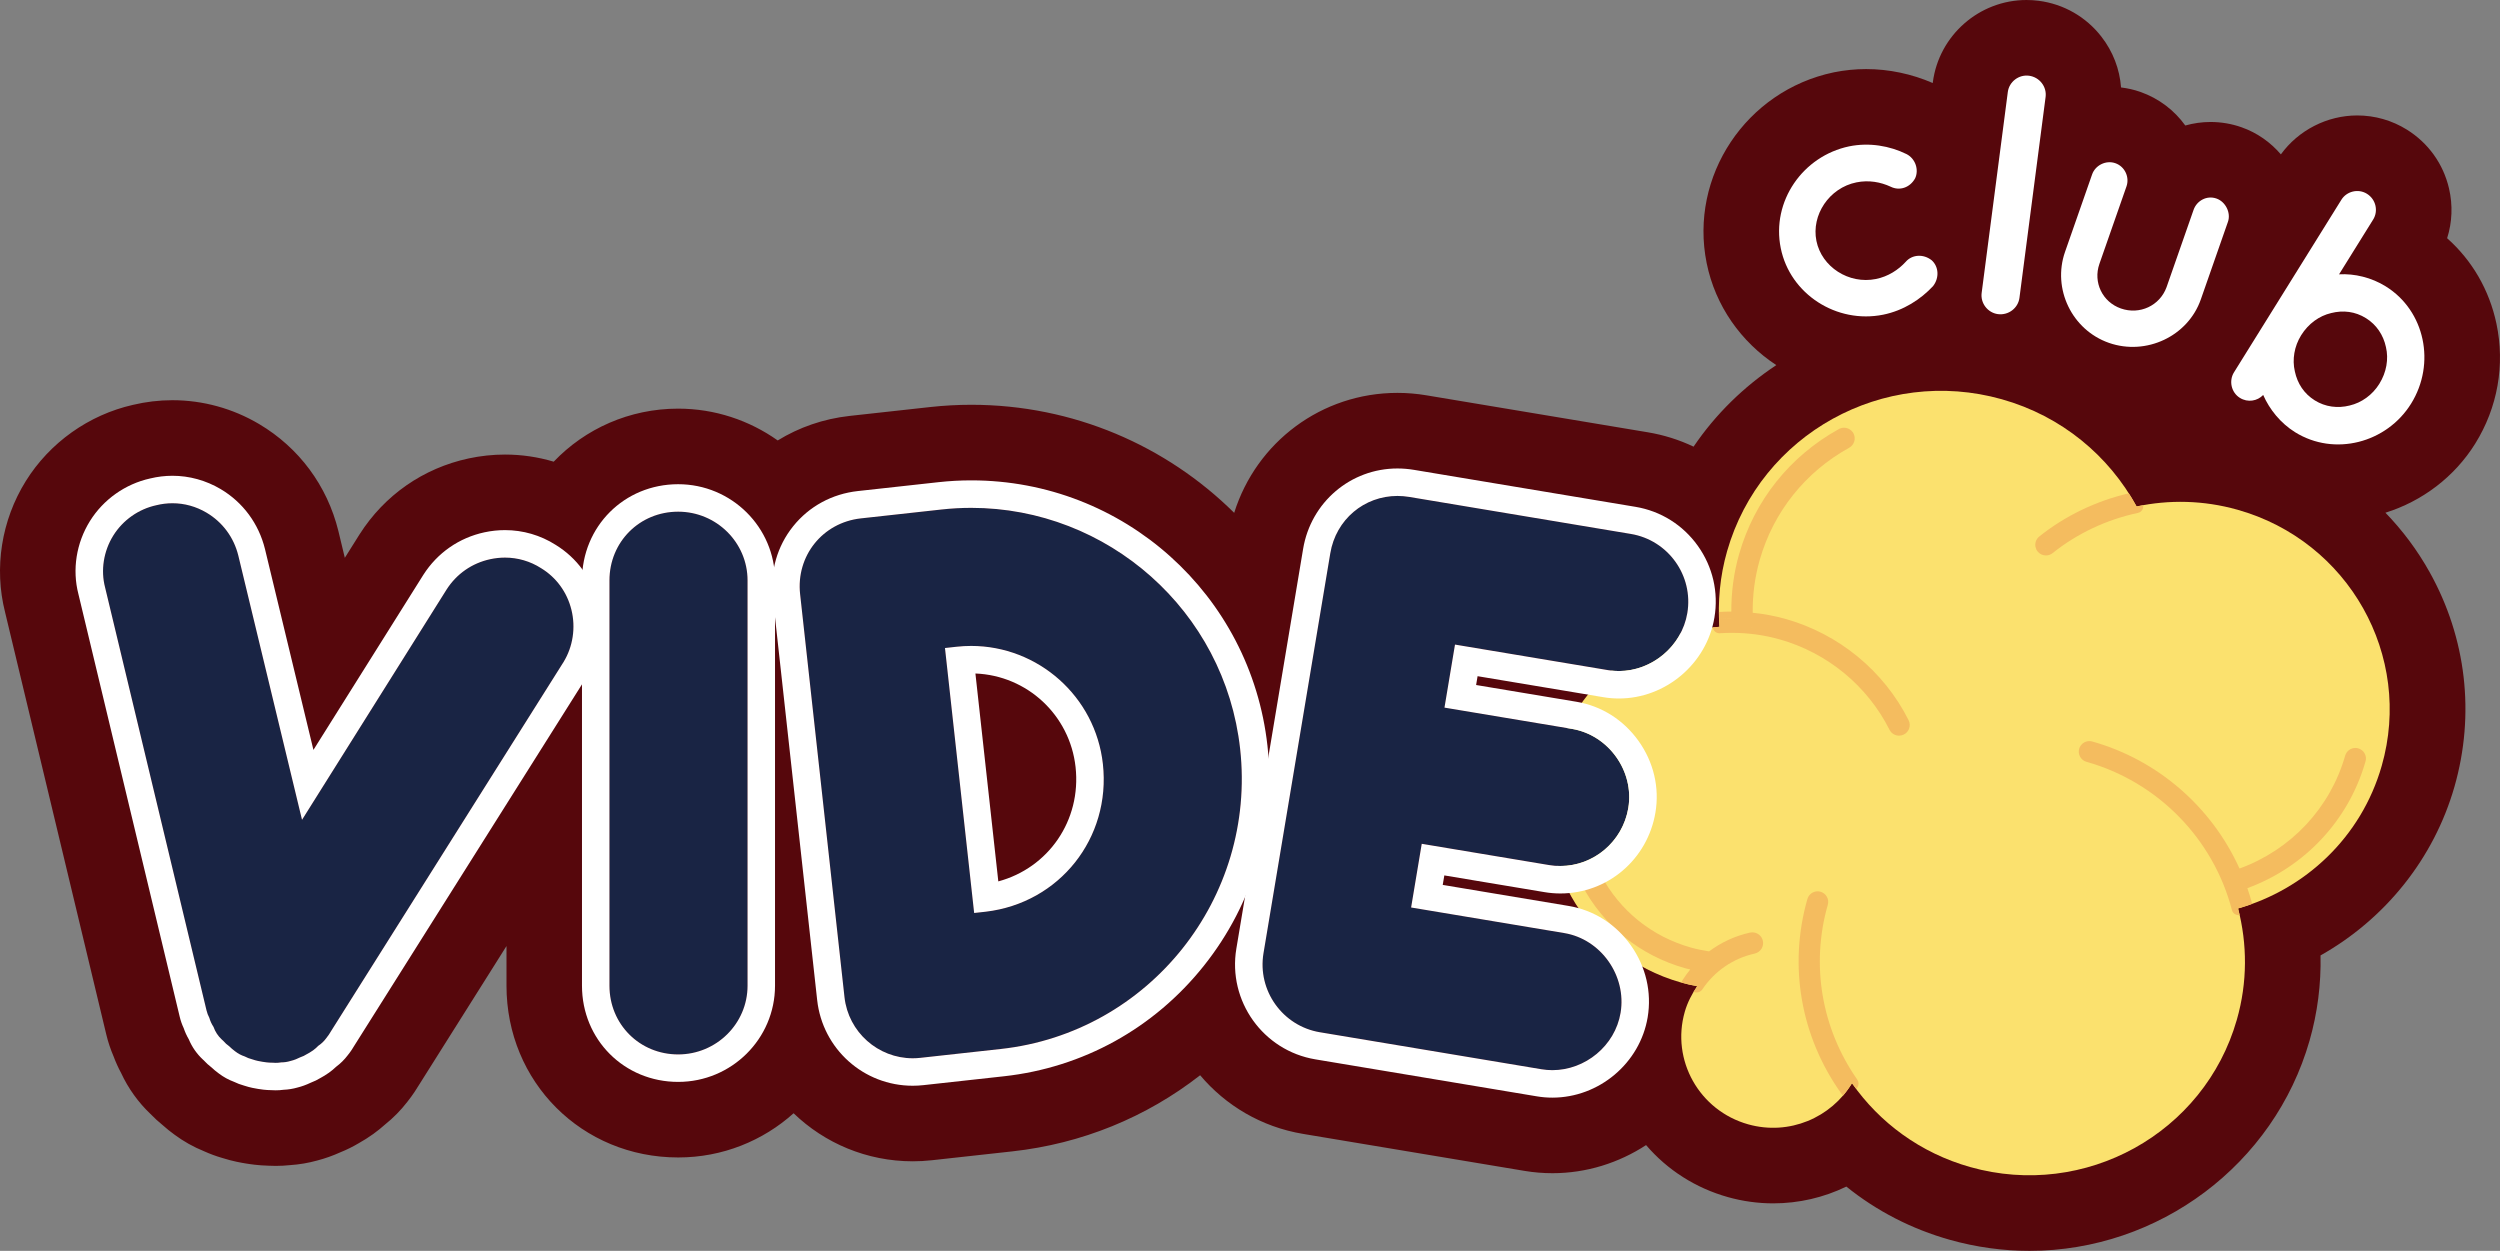 <?xml version="1.0" encoding="utf-8"?>
<!-- Generator: Adobe Illustrator 25.4.1, SVG Export Plug-In . SVG Version: 6.00 Build 0)  -->
<svg version="1.1" id="Capa_1" xmlns="http://www.w3.org/2000/svg" xmlns:xlink="http://www.w3.org/1999/xlink" x="0px" y="0px"
	 viewBox="0 0 1365.93 683.43" style="enable-background:new 0 0 1365.93 683.43;" xml:space="preserve">
<rect x="0" y="0" width="1365.93" height="683.43" fill="#808080" stroke="none"/>
<style type="text/css">
	.st0{fill:#56070C;}
	.st1{fill:#FFFFFF;}
	.st2{fill:#FBE16E;}
	.st3{fill:#F4BC5F;}
	.st4{fill:#192444;}
</style>
<g>
	<path class="st0" d="M1352.4,242.37c12.26-19.71,16.37-43.01,11.57-65.6c-3.9-18.38-13.3-34.51-26.93-46.61
		c2.77-8.7,3.16-18.04,1.03-27.2c-3.13-13.44-11.31-24.85-23.05-32.15c-8.12-5.05-17.49-7.73-27.09-7.73c0,0,0,0,0,0
		c-16.47,0-32.14,8.07-41.72,21.27c-5.66-6.59-12.97-11.84-21.57-14.84c-5.43-1.9-11.09-2.86-16.82-2.86
		c-4.76,0-9.41,0.67-13.84,1.92c-5.92-8.23-14.34-14.78-24.61-18.38c-3.41-1.19-6.92-1.97-10.49-2.41
		c-0.74-10.04-4.42-19.65-10.78-27.81c-8.44-10.83-20.59-17.77-34.21-19.54c-2.19-0.29-4.43-0.43-6.64-0.43
		c-25.85,0-47.87,19.32-51.2,44.94l-0.06,0.42c-11.47-4.98-23.95-7.62-36.36-7.62c-5.88,0-11.76,0.59-17.48,1.74
		c-0.1,0.02-0.19,0.04-0.29,0.06c-47.85,10.03-78.98,56.77-69.39,104.2c4.74,23.46,18.89,43.19,38.05,55.75
		c-17.73,11.74-33.18,26.81-45.19,44.55c-7.83-3.73-16.22-6.38-25-7.85l-121.07-20.22c-5.2-0.87-10.5-1.31-15.74-1.31
		c-41.42,0-77.07,26.88-89.19,65.54c-37.02-36.67-87.9-59.04-143.65-59.04c-7.46,0-15.02,0.42-22.46,1.24l-44.02,4.85
		c-14.32,1.58-27.65,6.26-39.27,13.4c-15.48-10.97-34.32-17.38-54.4-17.38c-26.66,0-50.85,11.03-67.99,28.98
		c-8.59-2.57-17.55-3.89-26.63-3.89c-6.63,0-13.31,0.71-19.83,2.11c-24.82,5.33-45.98,20.06-59.61,41.47
		c-0.05,0.07-0.09,0.14-0.14,0.22l-7.92,12.61l-3.49-14.49c-0.02-0.08-0.04-0.17-0.06-0.25c-6.11-24.68-21.46-45.38-43.21-58.3
		c-14.4-8.55-30.8-13.07-47.42-13.07c-7.25,0-14.51,0.86-21.6,2.55c-24.13,5.47-45.44,20.63-58.53,41.64
		C0.78,284.26-3.35,310.35,2.77,334.48l55.3,230.73c0.97,4.05,2.3,8.06,3.97,11.93c1.17,3.14,2.56,6.21,4.15,9.16
		c3.87,8.34,9.35,15.99,16,22.31c2.11,2.18,4.35,4.24,6.71,6.15c2.1,1.88,4.2,3.57,6.37,5.14c5.02,3.73,10.48,6.79,16.27,9.13
		c3.18,1.44,6.48,2.66,9.83,3.63c5.97,1.9,10.84,2.69,12.99,3.04c1.98,0.32,6.5,1.06,12.45,1.21c1.28,0.07,2.57,0.1,3.85,0.1
		c2.61,0,5.25-0.14,7.86-0.42c4.98-0.33,9.91-1.17,14.7-2.49c4.27-1.11,8.53-2.61,12.69-4.49c3.48-1.4,6.86-3.07,10.09-4.99
		c2.74-1.53,5.31-3.16,7.84-4.97c0.07-0.05,0.15-0.11,0.22-0.16c2.25-1.63,4.33-3.3,6.3-5.07c4.52-3.62,8.6-7.76,12.15-12.35
		c3.14-3.94,5.32-7.46,6.33-9.15l47.89-76.02v21.67c0,52.62,41.22,93.84,93.84,93.84c24.21,0,46.32-9.15,63.03-24.15
		c16.94,16.33,39.95,26.25,65.13,26.25c3.42,0,6.89-0.19,10.3-0.57l44.03-4.85c37.98-4.18,73.22-18.62,102.66-41.6
		c13.86,16.44,33.39,28.23,56.21,32.04c0.19,0.03,0.38,0.06,0.56,0.09c0.19,0.03,0.38,0.07,0.57,0.1l119.94,20.03
		c5.01,0.84,10.13,1.26,15.22,1.26c18.59,0,36.26-5.64,51.15-15.36c11.63,13.58,27.02,23.44,44.67,28.41
		c8.1,2.28,16.45,3.43,24.82,3.43c14.01,0,27.63-3.2,39.93-9.17c16.54,13.34,35.67,23.21,56.64,29.11
		c14.18,3.99,28.79,6.01,43.43,6.01c70.73,0,133.65-47.23,153.02-114.86c4.34-15.16,6.34-30.87,5.99-46.56
		c35.34-19.87,61.94-52.95,73.17-92.15c11.34-39.6,6.53-81.25-13.56-117.26c-6.69-11.99-14.83-22.85-24.14-32.47
		C1323.37,273.88,1341.07,260.59,1352.4,242.37z"/>
	<g>
		<g>
			<path class="st1" d="M972.95,135.57c-5.17-25.57,12.05-50.3,37.39-55.61c11.04-2.23,22.16-0.27,31.29,4.21
				c4.9,2.46,6.9,8.56,4.77,13.2c-2.79,5.16-8.52,7.08-13.42,4.63c-5.49-2.53-11.86-3.73-18.67-2.36
				c-14.9,3.01-24.73,17.83-21.87,31.99c2.86,14.16,17.64,23.82,32.54,20.8c6.62-1.34,12.21-4.96,16.29-9.42
				c3.41-3.95,9.63-4.44,14.21-0.76c3.76,3.45,4.22,9.49,0.73,14.02c-6.76,7.3-16.24,13.43-27.28,15.66
				C1003.55,177.06,978.04,160.77,972.95,135.57z"/>
			<path class="st1" d="M1108.57,41.37c5.77,0.75,9.82,6.01,9.09,11.59l-14.29,109.79c-0.73,5.58-5.98,9.63-11.75,8.88
				c-5.58-0.73-9.63-5.98-8.9-11.57l14.29-109.79C1097.73,44.69,1102.99,40.64,1108.57,41.37z"/>
			<path class="st1" d="M1152.25,187.33c-20.19-7.06-31.03-29.53-23.97-49.72l14.8-42.34c1.73-4.96,7.53-7.9,12.67-6.11
				c5.31,1.86,7.84,7.71,6.11,12.67l-14.8,42.34c-3.53,10.1,1.65,20.85,11.75,24.38c10.27,3.59,21.21-1.53,24.91-11.57l14.8-42.34
				c1.73-4.96,7.18-8.03,12.49-6.17c4.96,1.73,8.02,7.77,6.28,12.73l-14.8,42.34C1195.45,183.74,1172.62,194.45,1152.25,187.33z"/>
			<path class="st1" d="M1239.91,172.38c0.1-0.16,0.1-0.16,0.1-0.16l39.26-63.09c2.88-4.62,9.18-6.22,13.96-3.25
				c4.94,3.07,6.29,9.43,3.41,14.05L1278,149.88c8.47-0.47,17.7,1.73,25.51,6.59c21.51,13.38,27.42,42.25,13.84,64.08
				c-13.39,21.51-41.9,28.97-63.4,15.58c-7.96-4.96-13.93-12.42-17.41-20.33c-3.17,3.33-8.4,4.27-12.71,1.6
				c-4.78-2.97-6.12-9.34-3.25-13.96L1239.91,172.38z M1257.28,183.18c-3.77,6.06-4.95,13.28-3.44,19.74
				c1.4,6.62,5.02,12.18,10.91,15.85c5.74,3.57,12.48,4.45,19.04,2.79c6.46-1.5,12.42-5.75,16.19-11.81
				c3.97-6.37,5.15-13.6,3.64-20.06c-1.4-6.62-5.18-12.28-10.91-15.85c-5.89-3.67-12.48-4.45-19.04-2.79
				C1267.2,172.56,1261.25,176.81,1257.28,183.18z"/>
		</g>
		<g>
			<path class="st2" d="M1011.87,591.84c15.01,21.48,37.34,38.14,64.68,45.83c62.63,17.62,127.81-18.41,145.58-80.47
				c5.91-20.62,5.72-41.48,0.7-60.84c36.67-10.49,67.27-38.81,78.46-77.87c17.25-60.22-18.03-122.89-78.8-139.99
				c-18.61-5.24-37.44-5.54-55.12-1.78c-15.05-27.56-40.81-49.35-73.64-58.58c-64.56-18.16-131.75,18.98-150.08,82.96
				c-3.97,13.85-5.18,27.8-4.2,41.38c-41.11,2.63-77.98,30.32-89.88,71.83c-15.1,52.71,15.78,107.57,68.97,122.54
				c2.91,0.82,5.82,1.44,8.73,1.99c-2.85,4.22-5.27,8.8-6.75,13.94c-7.58,26.46,7.92,54.01,34.63,61.52
				C977.53,620.59,1000.49,610.71,1011.87,591.84z"/>
			<g>
				<path class="st3" d="M957.41,509.41c-0.43,0-0.86,0.05-1.28,0.14c-8.24,1.83-15.78,5.37-22.32,10.25
					c-3.32-0.5-6.63-1.16-9.87-2.07c-21.41-6.02-38.9-20.11-49.25-39.67c-1.02-1.93-3.01-3.13-5.2-3.13c0,0,0,0,0,0
					c-0.94,0-1.88,0.23-2.72,0.66c-1.42,0.73-2.5,2.04-2.94,3.59c-0.42,1.46-0.26,3,0.45,4.35c11.86,22.43,31.91,38.58,56.46,45.49
					c0.91,0.26,1.85,0.44,2.77,0.67c-1.5,1.85-2.93,3.76-4.22,5.81c-0.27,0.43-0.42,0.91-0.5,1.4c2.83,0.79,5.67,1.4,8.51,1.93
					c-0.7,1.03-1.36,2.08-2,3.16c0.32,0.07,0.64,0.15,0.96,0.21c0.23,0.04,0.47,0.07,0.7,0.07c1.24,0,2.41-0.61,3.12-1.66
					c6.72-10.03,16.89-16.99,28.62-19.6c1.57-0.35,2.89-1.29,3.73-2.64c0.83-1.33,1.09-2.91,0.72-4.43
					C962.55,511.3,960.19,509.41,957.41,509.41z M869.42,478.71c0.03,0,0.05-0.02,0.08-0.02c0.06,0,0.11,0.04,0.16,0.04
					C869.57,478.73,869.5,478.71,869.42,478.71z M956.94,513.22c0.16-0.04,0.31-0.05,0.47-0.05c0.08,0,0.14,0.03,0.22,0.04
					C957.4,513.18,957.17,513.17,956.94,513.22z"/>
				<path class="st3" d="M1037.59,401.94c0.89,0,1.79-0.21,2.59-0.61c1.39-0.68,2.45-1.88,2.95-3.37c0.49-1.47,0.37-3.1-0.33-4.49
					c-13.56-26.94-38.11-47.12-67.34-55.34c-5.8-1.63-11.78-2.71-17.83-3.34c-0.1-9.74,1.14-19.44,3.85-28.92
					c7.51-26.22,24.87-47.97,48.89-61.25c2.81-1.58,3.82-5.13,2.27-7.92c-1.06-1.86-3.01-3-5.11-3c-0.98,0-1.96,0.25-2.82,0.72
					c-26.77,14.8-46.11,39.03-54.48,68.24c-2.96,10.32-4.33,20.89-4.29,31.48c-2.24,0.01-4.51,0.07-6.77,0.22
					c0.02,2.71,0.1,5.41,0.29,8.09c-1.23,0.08-2.44,0.25-3.66,0.38c0.29,1.81,1.81,3.16,3.65,3.16c0.08,0,0.16,0,0.25-0.01
					c2.19-0.14,4.41-0.21,6.58-0.21c8.89,0,17.63,1.19,26,3.55c26.08,7.34,47.97,25.33,60.08,49.38
					C1033.36,400.71,1035.36,401.94,1037.59,401.94z M1037.65,398.17c-0.02,0-0.04,0.01-0.06,0.01c-0.05,0-0.09-0.04-0.14-0.04
					C1037.51,398.15,1037.58,398.18,1037.65,398.17z M1007.53,237.47c0.06,0,0.11,0.04,0.17,0.05c-0.09-0.01-0.17-0.03-0.26-0.02
					C1007.47,237.49,1007.5,237.47,1007.53,237.47z M939.33,338.14c2.21-0.14,4.43-0.21,6.67-0.21c0,0.02,0,0.04,0,0.05
					C943.76,337.98,941.54,338,939.33,338.14z M956.93,342.66c0.01-0.01,0.01-0.02,0.01-0.03c0.23,0.02,0.47,0.07,0.71,0.1
					C957.41,342.7,957.17,342.68,956.93,342.66z M966.36,339.87c2.69,0.53,5.39,1.13,8.07,1.89
					C971.75,341,969.06,340.39,966.36,339.87z"/>
				<path class="st3" d="M998.66,494.36c0.43-1.49,0.25-3.05-0.51-4.4c-0.75-1.35-1.99-2.33-3.49-2.75
					c-0.51-0.14-1.04-0.22-1.57-0.22c-2.57,0-4.86,1.72-5.57,4.19c-10.46,36.53-3.66,75.35,18.66,106.5
					c0.24,0.33,0.54,0.6,0.87,0.84c1.77-2.07,3.39-4.3,4.82-6.67c0.75,1.07,1.6,2.07,2.38,3.12c0.22-0.32,0.45-0.6,0.67-0.95
					c0.78-1.27,0.73-2.89-0.13-4.11C995.18,561.86,989.3,527.03,998.66,494.36z M992.95,490.77c0.05,0,0.1-0.02,0.15-0.02
					c0.18,0,0.37,0.02,0.56,0.08C993.42,490.76,993.18,490.75,992.95,490.77z"/>
				<path class="st3" d="M1288.48,408.88c-0.51-0.14-1.04-0.22-1.57-0.22c0,0,0,0,0,0c-2.57,0-4.86,1.72-5.57,4.19
					c-8.22,28.71-29.62,51.44-57.73,61.7c-15.11-33.49-44.5-59.3-80.46-69.42c-0.51-0.14-1.04-0.22-1.57-0.22
					c-2.57,0-4.86,1.72-5.57,4.19c-0.43,1.48-0.25,3.05,0.51,4.39c0.75,1.35,1.99,2.33,3.49,2.75
					c38.85,10.93,69.29,41.95,79.45,80.97c0.26,0.98,0.9,1.81,1.77,2.32c0.57,0.33,1.21,0.49,1.86,0.49c0.19,0,0.37-0.05,0.56-0.08
					c-0.27-1.2-0.5-2.4-0.81-3.59c2.6-0.74,5.16-1.6,7.69-2.52c-0.77-2.9-1.65-5.75-2.62-8.56c31.42-11.57,55.34-37.08,64.56-69.27
					c0.43-1.49,0.25-3.05-0.51-4.4C1291.21,410.27,1289.97,409.3,1288.48,408.88z M1141.44,408.69c0.05,0,0.09-0.02,0.14-0.02
					c0.18,0,0.37,0.02,0.56,0.08C1141.9,408.68,1141.67,408.68,1141.44,408.69z M1284.94,413.89c-1.13,3.94-2.5,7.77-4.09,11.48
					C1282.45,421.66,1283.81,417.83,1284.94,413.89c0.07-0.25,0.19-0.47,0.34-0.66C1285.14,413.42,1285.01,413.64,1284.94,413.89z
					 M1286.76,412.44c0.05,0,0.09-0.02,0.14-0.02c0.18,0,0.37,0.02,0.56,0.08C1287.22,412.42,1286.99,412.42,1286.76,412.44z"/>
				<path class="st3" d="M1117.84,303.49c1.33,0,2.64-0.46,3.67-1.3c13.4-10.73,29.51-18.32,46.57-21.94
					c1.16-0.25,2.14-1.03,2.63-2.11c0.3-0.66,0.33-1.37,0.24-2.08c-1.19,0.21-2.38,0.4-3.56,0.65c-1.34-2.45-2.79-4.83-4.29-7.18
					c-17.95,4.21-34.84,12.34-48.9,23.6c-0.92,0.72-1.62,1.74-1.96,2.93c-0.52,1.82-0.12,3.78,1.07,5.26
					C1114.43,302.71,1116.08,303.49,1117.84,303.49z M1118.22,299.68c-0.13,0.02-0.25,0.06-0.38,0.06c-0.03,0-0.07-0.02-0.1-0.02
					C1117.9,299.73,1118.06,299.71,1118.22,299.68z"/>
			</g>
		</g>
		<g>
			<path class="st4" d="M295.65,310.44c-8.2-5.26-18.04-7-27.75-4.92c-9.96,2.14-18.44,8.02-23.93,16.65l-78.94,125.75
				l-34.83-144.44c-2.45-9.89-8.59-18.17-17.29-23.34c-8.38-4.98-18.12-6.42-27.48-4.09c-9.71,2.11-18.26,8.12-23.52,16.57
				c-5.33,8.56-6.93,19-4.49,28.31l55.41,231.17c0.34,1.41,0.85,2.76,1.53,4.04c0.49,1.74,1.24,3.38,2.23,4.87
				c0.03,0.05,0.05,0.09,0.08,0.14c0.9,2.56,2.41,4.91,4.46,6.81l0.86,0.78c0.96,1.14,2.06,2.14,3.26,2.97
				c0.95,0.91,1.95,1.83,3.13,2.68c0.07,0.05,0.15,0.11,0.22,0.16c1.51,1.17,3.23,2.09,5.11,2.7c1.26,0.68,2.59,1.2,3.98,1.54
				c2.34,0.82,4.43,1.16,5.73,1.38c1.24,0.2,3.14,0.51,5.62,0.5c1.42,0.14,2.86,0.09,4.27-0.14l0.28-0.05
				c1.71,0.01,3.41-0.25,5.03-0.74c2.23-0.53,4.04-1.35,5.3-1.98c1.37-0.46,2.68-1.08,3.89-1.87c0.67-0.35,1.84-0.98,3.24-1.98
				c1.17-0.85,2.07-1.65,2.84-2.49c1.66-1.09,3.12-2.48,4.31-4.1c1.21-1.44,2.02-2.8,2.57-3.75c0.06-0.09,0.11-0.18,0.17-0.27
				L307.92,361.7c5.14-8.4,6.7-18.8,4.3-28.53C309.84,323.55,303.96,315.49,295.65,310.44z M132.33,576.39
				c-0.15-0.1-0.3-0.2-0.44-0.31C132.04,576.19,132.19,576.29,132.33,576.39C132.34,576.39,132.34,576.39,132.33,576.39z"/>
			<path class="st1" d="M94.23,274.96c6.49,0,12.9,1.75,18.67,5.18c8.7,5.17,14.84,13.45,17.29,23.34l34.83,144.44l78.94-125.75
				c5.49-8.63,13.97-14.51,23.93-16.65c2.67-0.57,5.36-0.86,8.01-0.86c6.99,0,13.79,1.97,19.74,5.78
				c8.31,5.06,14.19,13.11,16.57,22.73c2.41,9.73,0.84,20.12-4.3,28.53L180.95,563.27c-0.06,0.09-0.11,0.18-0.17,0.27
				c-0.56,0.95-1.37,2.31-2.57,3.75c-1.19,1.62-2.65,3.01-4.31,4.1c-0.78,0.83-1.67,1.64-2.84,2.49c-1.4,1-2.57,1.63-3.24,1.98
				c-1.21,0.79-2.52,1.42-3.89,1.87c-1.26,0.63-3.07,1.46-5.3,1.98c-1.61,0.49-3.28,0.74-4.96,0.74c-0.02,0-0.05,0-0.07,0
				l-0.28,0.05c-0.89,0.14-1.78,0.21-2.67,0.21c-0.53,0-1.07-0.03-1.6-0.08c-0.06,0-0.11,0-0.16,0c-2.4,0-4.24-0.3-5.46-0.5
				c-1.3-0.21-3.39-0.55-5.73-1.38c-1.39-0.34-2.73-0.86-3.98-1.54c-1.88-0.61-3.6-1.53-5.11-2.7c-0.07-0.05-0.15-0.1-0.22-0.16
				c-1.18-0.85-2.18-1.76-3.13-2.68c-1.21-0.84-2.3-1.84-3.26-2.97l-0.86-0.78c-2.05-1.9-3.56-4.25-4.46-6.81
				c-0.03-0.05-0.05-0.09-0.08-0.14c-0.98-1.49-1.74-3.13-2.23-4.87c-0.68-1.27-1.2-2.63-1.53-4.04L57.41,320.92
				c-2.44-9.31-0.84-19.75,4.49-28.31c5.26-8.44,13.81-14.46,23.52-16.57C88.34,275.32,91.29,274.96,94.23,274.96 M132.18,576.29
				c0.05,0.04,0.1,0.07,0.15,0.11c0,0,0.01,0,0.01,0C132.29,576.36,132.23,576.32,132.18,576.29c-0.1-0.07-0.19-0.14-0.29-0.2
				C131.99,576.15,132.08,576.22,132.18,576.29 M94.23,259.95c-4.1,0-8.21,0.5-12.22,1.48c-13.55,3-25.52,11.47-32.86,23.25
				c-7.47,12-9.77,26.52-6.31,39.89l55.37,231.03c0.5,2.11,1.23,4.17,2.16,6.15c0.71,2.11,1.64,4.15,2.77,6.07
				c1.75,4.21,4.41,8.02,7.75,11.12c0.05,0.05,0.11,0.1,0.16,0.15l0.22,0.19c1.32,1.45,2.76,2.77,4.32,3.95c1.07,1,2.41,2.17,4,3.31
				l0.08,0.06c2.48,1.87,5.19,3.36,8.1,4.44c1.79,0.87,3.65,1.57,5.57,2.1c3.31,1.1,6.1,1.56,7.65,1.81
				c1.42,0.23,4.02,0.66,7.41,0.69c0.74,0.05,1.49,0.08,2.23,0.08c1.42,0,2.86-0.1,4.27-0.29c2.61-0.11,5.14-0.52,7.6-1.22
				c2.41-0.6,4.79-1.46,7.22-2.62c1.96-0.73,3.84-1.65,5.62-2.75c1.13-0.61,2.68-1.51,4.43-2.76c1.43-1.04,2.69-2.08,3.84-3.19
				c2.42-1.8,4.56-3.92,6.39-6.33c1.74-2.14,2.92-4.08,3.56-5.18c0.03-0.05,0.06-0.1,0.07-0.11L320.63,369.7
				c0.04-0.06,0.07-0.11,0.1-0.17c7.22-11.8,9.43-26.37,6.06-39.97c-3.32-13.42-11.55-24.72-23.19-31.86
				c-8.28-5.27-17.85-8.06-27.69-8.06c-3.72,0-7.48,0.4-11.17,1.19c-13.92,2.99-25.8,11.26-33.45,23.27l-60.04,95.63l-26.48-109.78
				c-3.45-13.91-12.04-25.5-24.21-32.73C112.54,262.47,103.44,259.95,94.23,259.95L94.23,259.95z"/>
		</g>
		<g>
			<path class="st4" d="M370.53,279.57c-21.05,0-37.54,16.49-37.54,37.54v221.46c0,21.05,16.49,37.54,37.54,37.54
				c20.9,0,37.91-16.84,37.91-37.54V317.11C408.44,296.41,391.44,279.57,370.53,279.57z"/>
			<path class="st1" d="M370.53,279.57c20.9,0,37.91,16.84,37.91,37.54v221.46c0,20.7-17.01,37.54-37.91,37.54
				c-21.05,0-37.54-16.49-37.54-37.54V317.11C333,296.06,349.48,279.57,370.53,279.57 M370.53,264.56
				c-29.47,0-52.55,23.08-52.55,52.55v221.46c0,29.47,23.08,52.55,52.55,52.55c29.18,0,52.92-23.57,52.92-52.55V317.11
				C423.46,288.13,399.71,264.56,370.53,264.56L370.53,264.56z"/>
		</g>
		<g>
			<path class="st4" d="M514.39,278.37l-44.03,4.85c-20.92,2.3-35.51,20.5-33.2,41.42l24.24,220.13
				c2.27,20.57,20.85,35.47,41.42,33.2l44.03-4.85c81.06-8.93,139.7-82.47,130.73-163.94C668.66,328.13,595.45,269.45,514.39,278.37
				z M538.59,498.13l-6.34,0.7l-15.94-144.77l6.34-0.7c39.71-4.37,75.57,24.37,79.94,64.08
				C607.05,457.94,578.88,493.39,538.59,498.13z"/>
			<path class="st1" d="M530.69,277.48c74.35,0,138.57,56.13,146.89,131.71c8.97,81.47-49.67,155.01-130.73,163.94l-44.03,4.85
				c-1.39,0.15-2.77,0.23-4.14,0.23c-18.87,0-35.17-14.25-37.28-33.43l-24.24-220.13c-2.3-20.92,12.28-39.12,33.2-41.42l44.03-4.85
				C519.87,277.77,525.3,277.48,530.69,277.48 M532.25,498.83l6.34-0.7c40.29-4.75,68.46-40.2,64-80.69
				c-4.08-37.03-35.53-64.52-71.96-64.52c-2.64,0-5.3,0.14-7.98,0.44l-6.34,0.7L532.25,498.83 M530.69,262.46
				c-5.95,0-11.99,0.33-17.94,0.99l-44.03,4.85c-14.11,1.55-26.67,8.39-35.38,19.26c-8.71,10.87-12.65,24.62-11.1,38.73
				l24.24,220.13c2.94,26.68,25.38,46.8,52.21,46.8c1.92,0,3.86-0.11,5.78-0.32l44.03-4.85c43.2-4.76,81.99-26.18,109.22-60.33
				c27.21-34.12,39.57-76.8,34.79-120.18C683.4,324.83,613.83,262.46,530.69,262.46L530.69,262.46z M545.45,481.57l-12.51-113.59
				c28.27,1.12,51.6,22.71,54.72,51.11C590.88,448.3,572.79,474.21,545.45,481.57L545.45,481.57z"/>
		</g>
		<g>
			<path class="st4" d="M878.64,366.14c20.07,3.35,39.88-10.94,43.27-31.21c3.41-20.42-10.43-39.8-30.84-43.21L770,271.51
				c-20.76-3.47-39.74,10.08-43.2,30.84l-36.48,218.43c-3.41,20.42,10.42,39.8,30.84,43.21c0.18,0.03,0.36,0.06,0.55,0.08
				c0.19,0.04,0.37,0.07,0.56,0.1l119.95,20.03c20.07,3.35,39.85-10.77,43.21-30.84c3.38-20.27-10.71-40.22-30.78-43.57
				l-83.67-13.97l5.81-34.8l69.6,11.62c20.41,3.41,39.82-10.59,43.27-31.21c3.35-20.07-10.77-39.85-30.84-43.2l-69.6-11.62
				l5.75-34.44L878.64,366.14z"/>
			<path class="st1" d="M763.53,270.97c2.13,0,4.29,0.18,6.47,0.54l121.07,20.22c20.41,3.41,34.25,22.79,30.84,43.21
				c-3.05,18.28-19.47,31.7-37.38,31.7c-1.95,0-3.92-0.16-5.89-0.49l-83.67-13.97l-5.75,34.44l69.6,11.62
				c20.07,3.35,34.19,23.14,30.84,43.2c-3.1,18.54-19.09,31.72-37.12,31.72c-2.03,0-4.08-0.17-6.14-0.51l-69.6-11.62l-5.81,34.8
				l83.67,13.97c20.07,3.35,34.16,23.3,30.78,43.57c-3.02,18.08-19.38,31.33-37.26,31.33c-1.97,0-3.95-0.16-5.94-0.49l-119.95-20.03
				c-0.19-0.03-0.38-0.07-0.56-0.1c-0.18-0.02-0.36-0.05-0.55-0.08c-20.41-3.41-34.25-22.79-30.84-43.21l36.48-218.43
				C729.9,283.77,745.42,270.97,763.53,270.97 M763.53,255.96C763.53,255.96,763.53,255.96,763.53,255.96
				c-25.62,0-47.29,18.47-51.54,43.92l-36.48,218.43c-4.77,28.58,14.6,55.72,43.17,60.49c0.18,0.03,0.37,0.06,0.55,0.09
				c0.19,0.03,0.38,0.07,0.57,0.1l119.95,20.03c2.77,0.46,5.6,0.7,8.42,0.7c25.51,0,47.89-18.86,52.07-43.88
				c2.29-13.73-0.95-27.67-9.14-39.26c-8.22-11.64-20.29-19.3-33.97-21.59l-68.86-11.5l0.87-5.19l54.8,9.15
				c2.85,0.48,5.75,0.72,8.62,0.72c25.81,0,47.65-18.62,51.93-44.26c2.28-13.66-1-27.53-9.23-39.07
				c-8.23-11.53-20.29-19.14-33.95-21.42l-54.8-9.15l0.8-4.82l68.86,11.5c2.75,0.46,5.57,0.69,8.36,0.69
				c25.54,0,47.98-19.02,52.19-44.24c2.31-13.83-0.91-27.74-9.08-39.18c-8.16-11.43-20.27-19-34.1-21.31L772.47,256.7
				C769.51,256.21,766.5,255.96,763.53,255.96L763.53,255.96L763.53,255.96z"/>
		</g>
	</g>
</g>
</svg>
